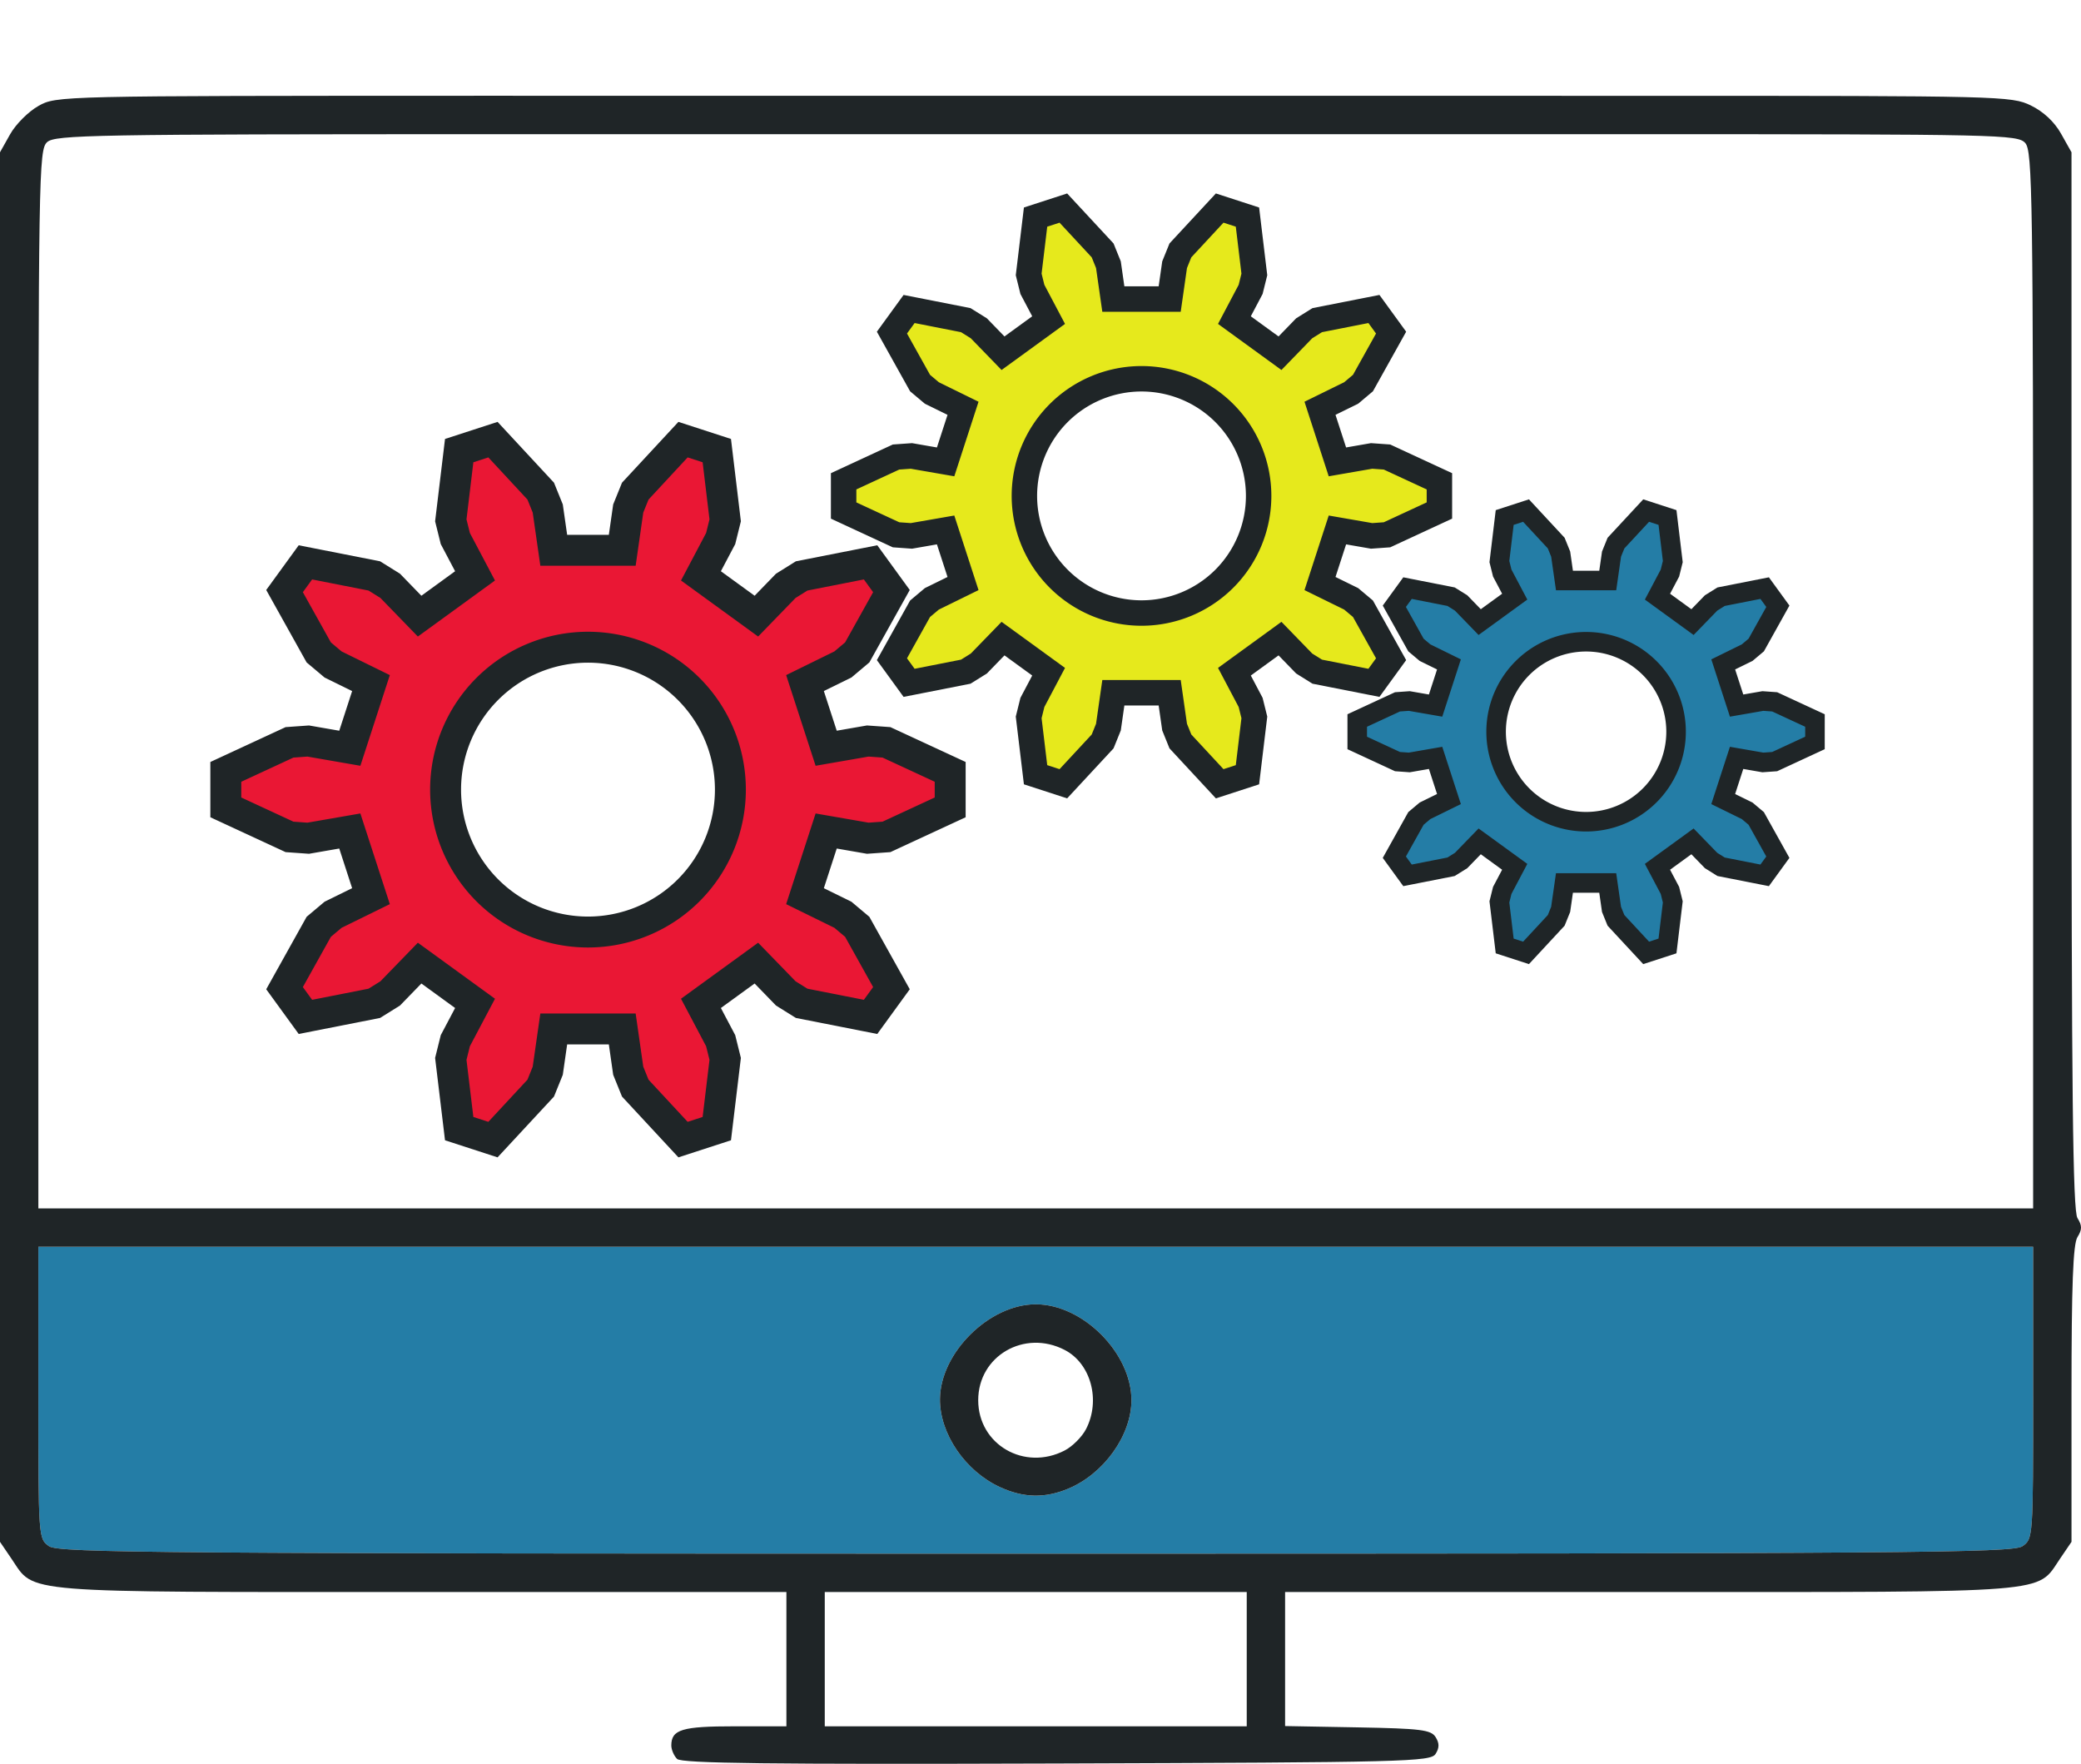 <?xml version="1.0" encoding="UTF-8" standalone="no"?>
<!-- Created with Inkscape (http://www.inkscape.org/) -->

<svg
   xmlns:dc="http://purl.org/dc/elements/1.1/"
   xmlns:cc="http://creativecommons.org/ns#"
   xmlns:rdf="http://www.w3.org/1999/02/22-rdf-syntax-ns#"
   xmlns:svg="http://www.w3.org/2000/svg"
   xmlns="http://www.w3.org/2000/svg"
   xmlns:sodipodi="http://sodipodi.sourceforge.net/DTD/sodipodi-0.dtd"
   xmlns:inkscape="http://www.inkscape.org/namespaces/inkscape"
   version="1.1"
   id="svg2"
   width="433.981"
   height="367.804"
   viewBox="0 0 433.981 367.804"
   sodipodi:docname="system.svg"
   inkscape:version="0.92.3 (2405546, 2018-03-11)">
  <sodipodi:namedview
     pagecolor="#ffffff"
     bordercolor="#666666"
     borderopacity="1"
     objecttolerance="10"
     gridtolerance="10"
     guidetolerance="10"
     inkscape:pageopacity="0"
     inkscape:pageshadow="2"
     inkscape:window-width="1364"
     inkscape:window-height="734"
     id="namedview4"
     showgrid="false"
     fit-margin-top="0"
     fit-margin-left="0"
     fit-margin-right="0"
     fit-margin-bottom="0"
     inkscape:zoom="0.921875"
     inkscape:cx="90.174337"
     inkscape:cy="175.04952"
     inkscape:window-x="0"
     inkscape:window-y="33"
     inkscape:window-maximized="0"
     inkscape:current-layer="svg2"
     inkscape:snap-global="false" />
  <defs
     id="defs6" />
  <path
     style="fill:#247da6;fill-opacity:1"
     d="M 10.223,322.425 C 8.009,320.875 8,320.751 8,290.425 v -30.443 h 208 208 v 30.443 c 0,30.326 -0.009,30.449 -2.223,32 -1.994,1.397 -23.163,1.557 -205.777,1.557 -182.615,0 -203.784,-0.16 -205.777,-1.557 z M 222.782,310.429 c 7.442,-3.109 13.174,-11.135 13.174,-18.447 0,-9.838 -10.139,-20 -19.956,-20 -9.7,0 -19.913,10.113 -19.978,19.782 -0.048,7.198 5.248,14.975 12.478,18.322 4.913,2.275 9.4,2.382 14.282,0.343 z"
     id="path823"
     inkscape:connector-curvature="0"
     sodipodi:nodetypes="cscccscscsssccs" />
  <path
     style="fill:#1f2527"
     d="M 141.206,366.788 C 140.543,366.125 140,364.862 140,363.982 c 0,-3.329 2.213,-4 13.2,-4 H 164 v -14 -14 H 87.901 c -84.805,0 -80.558,0.342 -85.462,-6.875 L 0,321.518 V 176.636 31.754 l 2.118,-3.768 c 1.165,-2.073 3.814,-4.721 5.886,-5.886 3.759,-2.112 3.993,-2.118 92.132,-2.131 l 243.474,0.013 c 73.715,0 75.869,0.054 79.89,2 2.633,1.275 4.924,3.409 6.316,5.886 L 432,31.754 V 141.882 c 0,85.92 0.273,110.564 1.241,112.114 0.987,1.581 0.987,2.392 0,3.973 C 432.323,259.438 432,267.971 432,290.736 v 30.781 l -2.439,3.589 c -4.904,7.217 -0.657,6.875 -85.462,6.875 H 268 v 13.974 13.974 l 15.142,0.276 c 13.149,0.24 15.288,0.506 16.245,2.026 0.803,1.275 0.803,2.225 -10e-4,3.5 -1.034,1.639 -6.064,1.766 -79.039,2.006 -59.786,0.196 -78.216,-0.025 -79.141,-0.95 z M 260,345.982 v -14 h -44 -44 v 14 14 h 44 44 z m 161.777,-23.557 c 2.214,-1.551 2.223,-1.674 2.223,-32 v -30.443 H 216 8 v 30.443 c 0,30.326 0.009,30.449 2.223,32 1.994,1.397 23.163,1.557 205.777,1.557 182.615,0 203.784,-0.16 205.777,-1.557 z M 208.5,310.086 c -7.23,-3.347 -12.526,-11.124 -12.478,-18.322 0.065,-9.669 10.278,-19.782 19.978,-19.782 9.817,0 19.956,10.162 19.956,20 0,7.312 -5.732,15.338 -13.174,18.447 -4.882,2.04 -9.369,1.932 -14.282,-0.343 z m 13.533,-7.621 c 1.613,-0.834 3.616,-2.837 4.45,-4.45 3.099,-5.992 1.026,-13.684 -4.45,-16.516 C 213.628,277.153 204,282.75 204,291.982 c 0,9.244 9.617,14.835 18.033,10.483 z M 424,141.811 c 0,-101.112 -0.136,-110.322 -1.655,-112 -1.577,-1.743 -5.421,-1.829 -81.607,-1.829 H 103.329 c -83.898,0 -91.826,0.14 -93.5,1.655 C 8.078,31.221 8,36.007 8,141.637 v 110.345 h 208 208 z"
     id="path819"
     inkscape:connector-curvature="0"
     sodipodi:nodetypes="csscccsscccssccsccsccscsscccsccscccccccccccsscccscsscsssscssssssccccscccs" />
  <g
     id="g1263"
     inkscape:label="Gear10"
     transform="matrix(0.614,0,0,0.614,133.981,153.297)"
     style="fill:#ea1734;fill-opacity:1">
         <animateTransform attributeType="xml" attributeName="transform" type="rotate" from="0 -8.4 9.5" to="360 -8.4 9.5" dur="5s" additive="sum" repeatCount="indefinite" />
    <path
       style="fill:#ea1734;fill-opacity:1;stroke:#1f2527;stroke-width:10.505;stroke-opacity:1"
       d="m -50.778,-100.357 -11.47,3.727 -2.847,23.683 1.534,6.176 6.699,12.678 -18.825,13.678 -9.985,-10.29 -5.401,-3.368 -23.403,-4.609 -7.089,9.756 11.618,20.831 4.87,4.096 12.87,6.32 -7.189,22.129 -14.127,-2.452 -6.35,0.449 -21.641,10.026 v 12.059 l 21.641,10.026 6.35,0.451 14.127,-2.454 7.189,22.131 -12.87,6.317 -4.87,4.096 -11.618,20.834 7.089,9.756 23.403,-4.611 5.401,-3.368 9.985,-10.287 18.825,13.675 -6.699,12.678 -1.534,6.179 2.847,23.68 11.47,3.727 16.225,-17.484 2.388,-5.902 2.034,-14.191 h 23.267 l 2.031,14.191 2.39,5.902 16.225,17.484 11.47,-3.727 2.847,-23.68 -1.534,-6.179 -6.699,-12.678 18.825,-13.675 9.985,10.287 5.401,3.368 23.403,4.611 7.089,-9.756 -11.618,-20.834 -4.87,-4.096 -12.873,-6.317 7.192,-22.131 14.127,2.454 6.348,-0.451 21.644,-10.026 V 12.472 L 82.874,2.446 l -6.348,-0.449 -14.127,2.452 -7.192,-22.129 12.873,-6.32 4.87,-4.096 11.618,-20.831 -7.089,-9.756 -23.403,4.609 -5.401,3.368 -9.985,10.29 -18.825,-13.678 6.699,-12.678 1.534,-6.176 -2.847,-23.683 -11.47,-3.727 -16.225,17.487 -2.39,5.899 -2.031,14.193 h -23.267 l -2.034,-14.193 -2.388,-5.899 z m 32.28,70.492 a 48.366,48.366 0 0 1 48.366,48.366 48.366,48.366 0 0 1 -48.366,48.366 48.366,48.366 0 0 1 -48.366,-48.366 48.366,48.366 0 0 1 48.366,-48.366 z"
       id="path1259"
       inkscape:connector-curvature="0" />
  </g>
  <g
     style="fill:#e6e91c;fill-opacity:1"
     transform="matrix(0.505,0,0,0.505,247.398,94.066)"
     inkscape:label="Gear10"
     id="g2083">
         <animateTransform attributeType="xml" attributeName="transform" type="rotate" from="360 -8.4 9.5" to="0 -8.4 9.5" dur="5s" additive="sum" repeatCount="indefinite" />
    <path
       inkscape:connector-curvature="0"
       id="path2081"
       d="m -50.778,-100.357 -11.47,3.727 -2.847,23.683 1.534,6.176 6.699,12.678 -18.825,13.678 -9.985,-10.29 -5.401,-3.368 -23.403,-4.609 -7.089,9.756 11.618,20.831 4.87,4.096 12.87,6.32 -7.189,22.129 -14.127,-2.452 -6.35,0.449 -21.641,10.026 v 12.059 l 21.641,10.026 6.35,0.451 14.127,-2.454 7.189,22.131 -12.87,6.317 -4.87,4.096 -11.618,20.834 7.089,9.756 23.403,-4.611 5.401,-3.368 9.985,-10.287 18.825,13.675 -6.699,12.678 -1.534,6.179 2.847,23.68 11.47,3.727 16.225,-17.484 2.388,-5.902 2.034,-14.191 h 23.267 l 2.031,14.191 2.39,5.902 16.225,17.484 11.47,-3.727 2.847,-23.68 -1.534,-6.179 -6.699,-12.678 18.825,-13.675 9.985,10.287 5.401,3.368 23.403,4.611 7.089,-9.756 -11.618,-20.834 -4.87,-4.096 -12.873,-6.317 7.192,-22.131 14.127,2.454 6.348,-0.451 21.644,-10.026 V 12.472 L 82.874,2.446 l -6.348,-0.449 -14.127,2.452 -7.192,-22.129 12.873,-6.32 4.87,-4.096 11.618,-20.831 -7.089,-9.756 -23.403,4.609 -5.401,3.368 -9.985,10.29 -18.825,-13.678 6.699,-12.678 1.534,-6.176 -2.847,-23.683 -11.47,-3.727 -16.225,17.487 -2.39,5.899 -2.031,14.193 h -23.267 l -2.034,-14.193 -2.388,-5.899 z m 32.28,70.492 a 48.366,48.366 0 0 1 48.366,48.366 48.366,48.366 0 0 1 -48.366,48.366 48.366,48.366 0 0 1 -48.366,-48.366 48.366,48.366 0 0 1 48.366,-48.366 z"
       style="fill:#e6e91c;fill-opacity:1;stroke:#1f2527;stroke-width:10.505;stroke-opacity:1" />
  </g>
  <g
     id="g2087"
     inkscape:label="Gear10"
     transform="matrix(0.388,0,0,0.388,337.948,145.406)"
     style="fill:#247da6;fill-opacity:1">
     <animateTransform attributeName="transform" attributeType="auto" type="rotate" values="0 -10 10;360 -10 10" calcMode="spline" keyTimes="0;1" keySplines="0 0 1 1" dur="5s" begin="0s" repeatCount="indefinite" additive="sum" accumulate="none" fill="freeze" id="animateTransform3405"></animateTransform>
    <path
       style="fill:#247da6;fill-opacity:1;stroke:#1f2527;stroke-width:10.505;stroke-opacity:1"
       d="m -50.778,-100.357 -11.47,3.727 -2.847,23.683 1.534,6.176 6.699,12.678 -18.825,13.678 -9.985,-10.29 -5.401,-3.368 -23.403,-4.609 -7.089,9.756 11.618,20.831 4.87,4.096 12.87,6.32 -7.189,22.129 -14.127,-2.452 -6.35,0.449 -21.641,10.026 v 12.059 l 21.641,10.026 6.35,0.451 14.127,-2.454 7.189,22.131 -12.87,6.317 -4.87,4.096 -11.618,20.834 7.089,9.756 23.403,-4.611 5.401,-3.368 9.985,-10.287 18.825,13.675 -6.699,12.678 -1.534,6.179 2.847,23.68 11.47,3.727 16.225,-17.484 2.388,-5.902 2.034,-14.191 h 23.267 l 2.031,14.191 2.39,5.902 16.225,17.484 11.47,-3.727 2.847,-23.68 -1.534,-6.179 -6.699,-12.678 18.825,-13.675 9.985,10.287 5.401,3.368 23.403,4.611 7.089,-9.756 -11.618,-20.834 -4.87,-4.096 -12.873,-6.317 7.192,-22.131 14.127,2.454 6.348,-0.451 21.644,-10.026 V 12.472 L 82.874,2.446 l -6.348,-0.449 -14.127,2.452 -7.192,-22.129 12.873,-6.32 4.87,-4.096 11.618,-20.831 -7.089,-9.756 -23.403,4.609 -5.401,3.368 -9.985,10.29 -18.825,-13.678 6.699,-12.678 1.534,-6.176 -2.847,-23.683 -11.47,-3.727 -16.225,17.487 -2.39,5.899 -2.031,14.193 h -23.267 l -2.034,-14.193 -2.388,-5.899 z m 32.28,70.492 a 48.366,48.366 0 0 1 48.366,48.366 48.366,48.366 0 0 1 -48.366,48.366 48.366,48.366 0 0 1 -48.366,-48.366 48.366,48.366 0 0 1 48.366,-48.366 z"
       id="path2085"
       inkscape:connector-curvature="0" />
  </g>
</svg>
